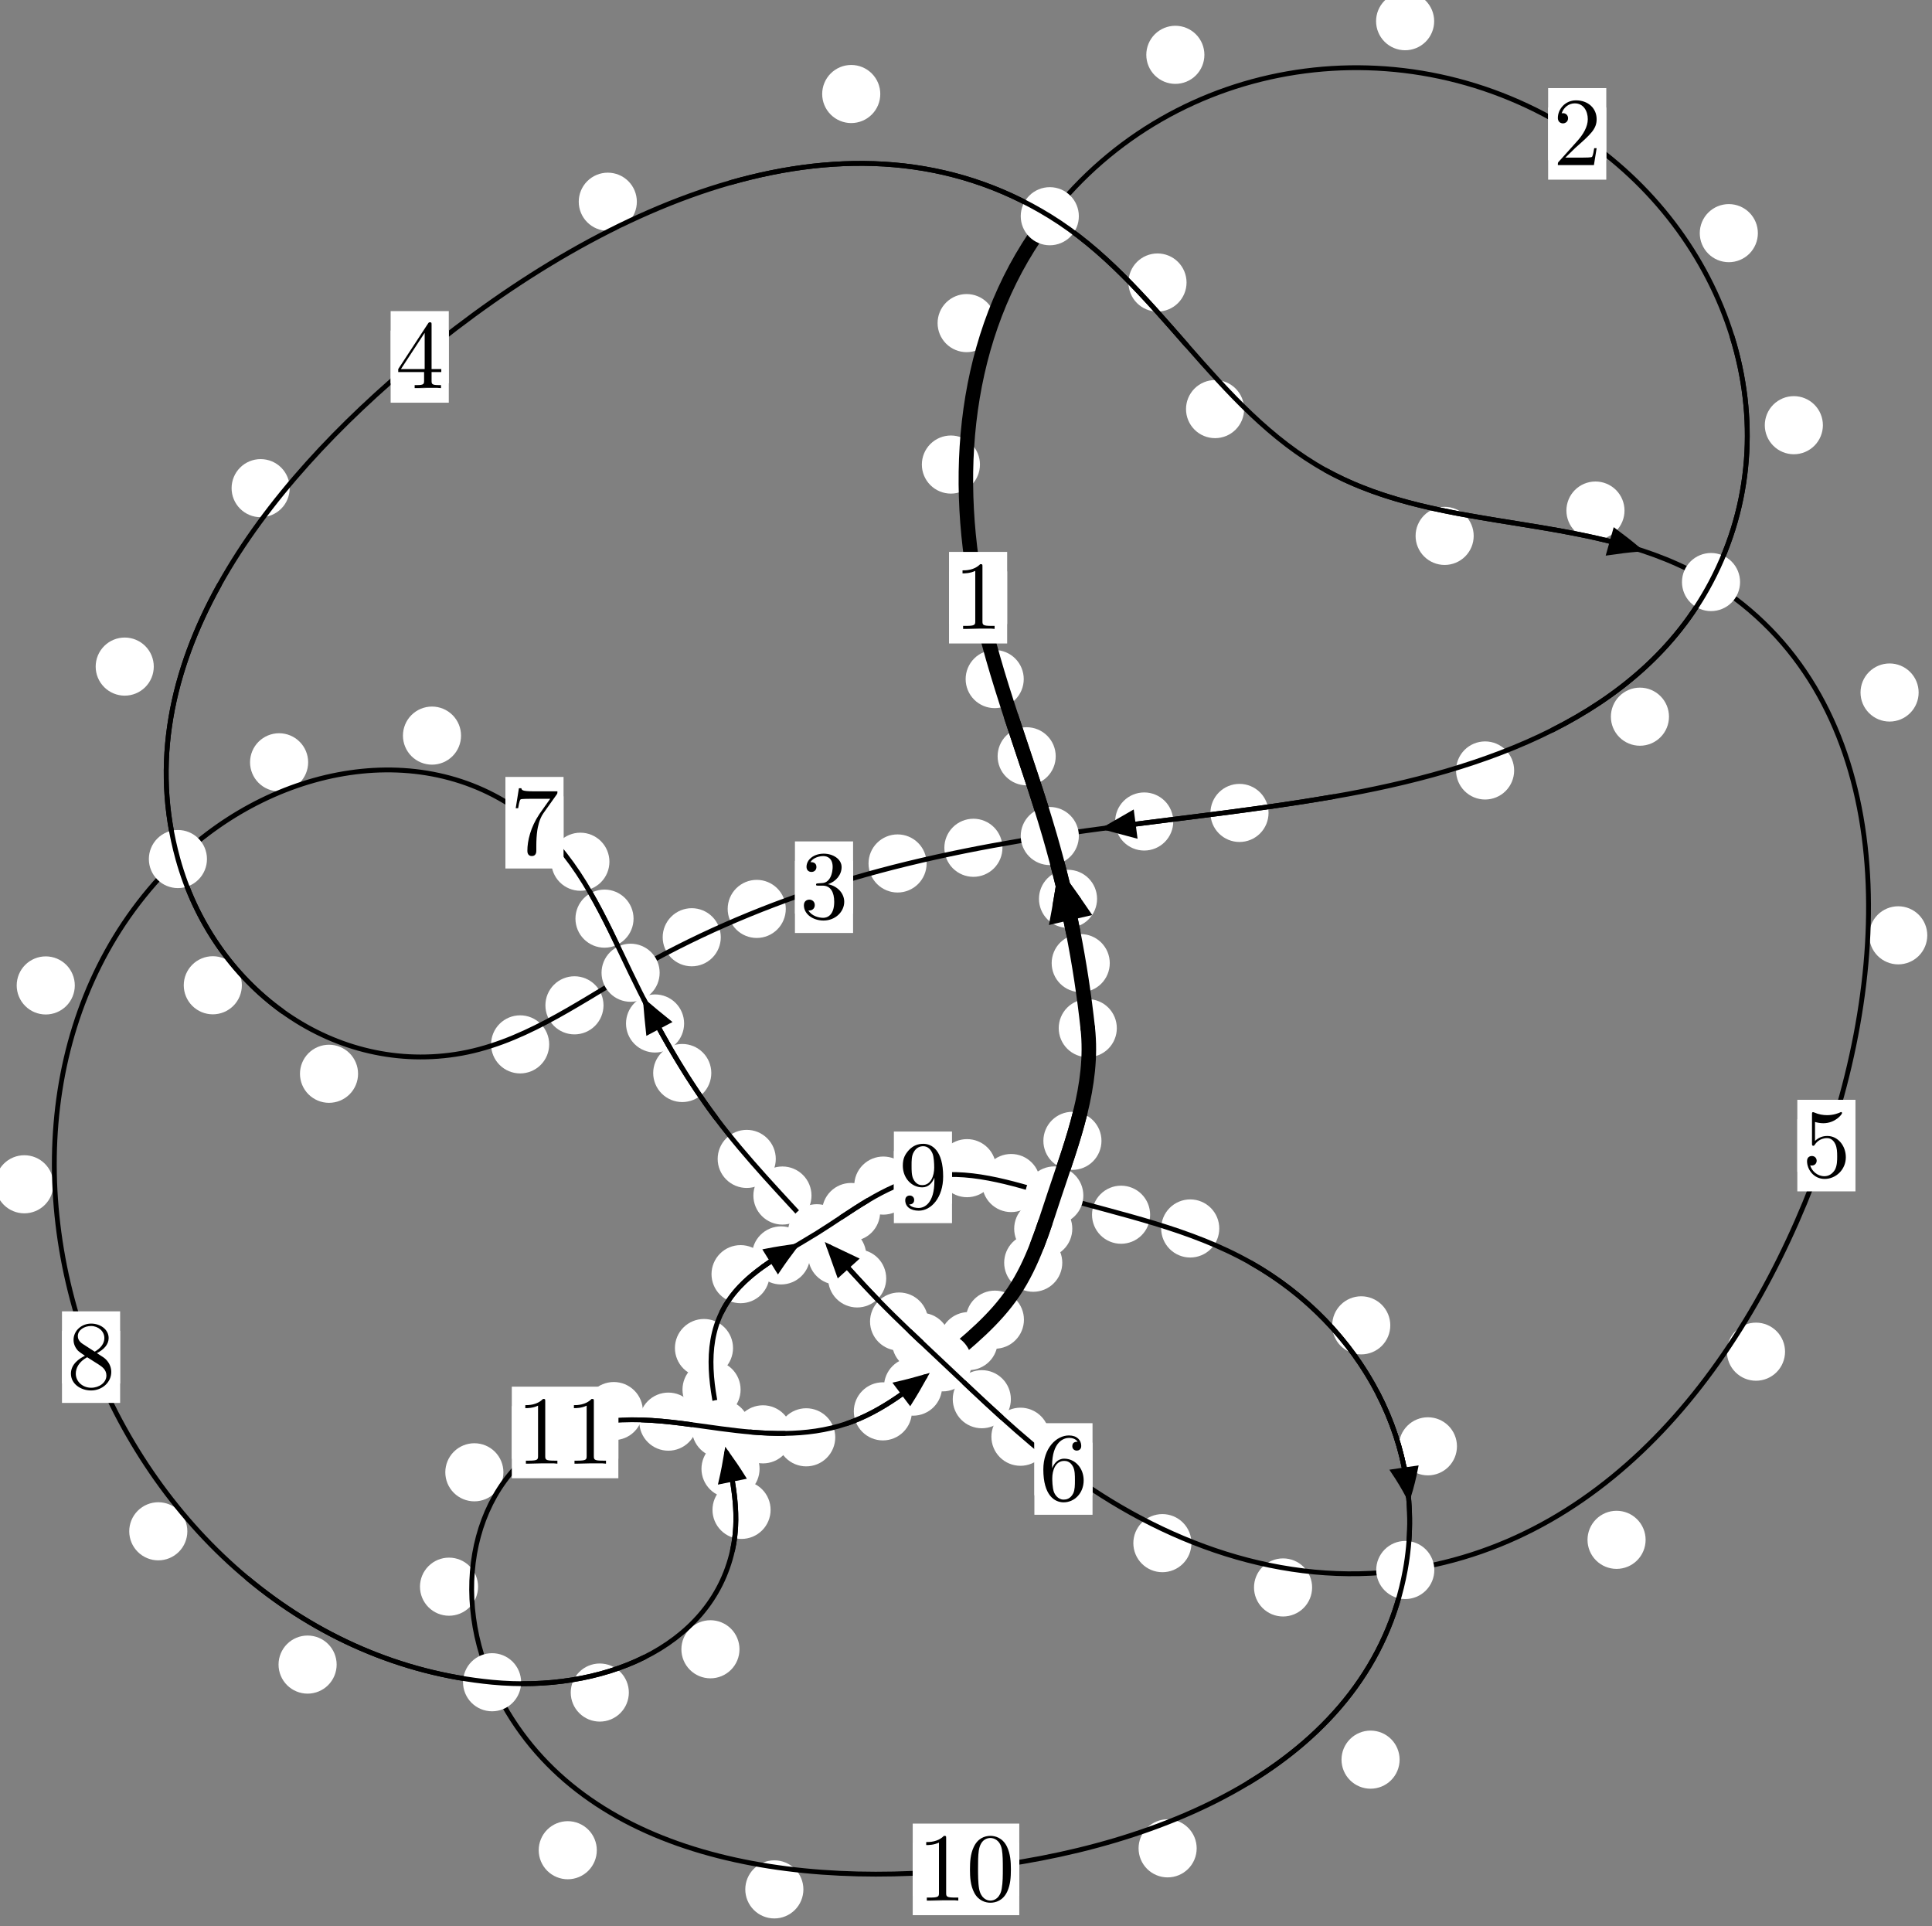 <?xml version="1.0"?>
<!-- Created by MetaPost 1.999 on 2021.07.05:2355 -->
<svg version="1.1" xmlns="http://www.w3.org/2000/svg" xmlns:xlink="http://www.w3.org/1999/xlink" width="198.759" height="198.153" viewBox="0 0 198.759 198.153">
<rect x="0" y="0" width="198.759" height="198.153" fill="#808080" stroke="none"/>
<!-- Original BoundingBox: -108.485580 -111.345551 90.273361 86.807922 -->
  <defs>
    <g transform="scale(0.01,0.01)" id="GLYPHcmr10_48">
      <path style="fill-rule: evenodd;" d="M460 -320C460 -400,455 -480,420 -554C374 -650,292 -666,250 -666C190 -666,117 -640,76 -547C44 -478,39 -400,39 -320C39 -245,43 -155,84 -79C127 2,200 22,249 22C303 22,379 1,423 -94C455 -163,460 -241,460 -320M249 -0C210 -0,151 -25,133 -121C122 -181,122 -273,122 -332C122 -396,122 -462,130 -516C149 -635,224 -644,249 -644C282 -644,348 -626,367 -527C377 -471,377 -395,377 -332C377 -257,377 -189,366 -125C351 -30,294 -0,249 -0"></path>
    </g>
    <g transform="scale(0.01,0.01)" id="GLYPHcmr10_49">
      <path style="fill-rule: evenodd;" d="M294 -640C294 -664,294 -666,271 -666C209 -602,121 -602,89 -602L89 -571C109 -571,168 -571,220 -597L220 -79C220 -43,217 -31,127 -31L95 -31L95 -0L257 -0L130 -3L217 -3L257 -3L297 -3L384 -3L419 -0L419 -31L387 -31C297 -31,294 -42,294 -79"></path>
    </g>
    <g transform="scale(0.01,0.01)" id="GLYPHcmr10_50">
      <path style="fill-rule: evenodd;" d="M127 -77L233 -180C389 -318,449 -372,449 -472C449 -586,359 -666,237 -666C124 -666,50 -574,50 -485C50 -429,100 -429,103 -429C120 -429,155 -441,155 -482C155 -508,137 -534,102 -534C94 -534,92 -534,89 -533C112 -598,166 -635,224 -635C315 -635,358 -554,358 -472C358 -392,308 -313,253 -251L61 -37C50 -26,50 -24,50 -0L421 -0L449 -174L424 -174C419 -144,412 -100,402 -85C395 -77,329 -77,307 -77"></path>
    </g>
    <g transform="scale(0.01,0.01)" id="GLYPHcmr10_51">
      <path style="fill-rule: evenodd;" d="M290 -352C372 -379,430 -449,430 -528C430 -610,342 -666,246 -666C145 -666,69 -606,69 -530C69 -497,91 -478,120 -478C151 -478,171 -500,171 -529C171 -579,124 -579,109 -579C140 -628,206 -641,242 -641C283 -641,338 -619,338 -529C338 -517,336 -459,310 -415C280 -367,246 -364,221 -363C213 -362,189 -360,182 -360C174 -359,167 -358,167 -348C167 -337,174 -337,191 -337L235 -337C317 -337,354 -269,354 -171C354 -35,285 -6,241 -6C198 -6,123 -23,88 -82C123 -77,154 -99,154 -137C154 -173,127 -193,98 -193C74 -193,42 -179,42 -135C42 -44,135 22,244 22C366 22,457 -69,457 -171C457 -253,394 -331,290 -352"></path>
    </g>
    <g transform="scale(0.01,0.01)" id="GLYPHcmr10_52">
      <path style="fill-rule: evenodd;" d="M294 -165L294 -78C294 -42,292 -31,218 -31L197 -31L197 -0L332 -0L238 -3L290 -3L332 -3L374 -3L427 -3L468 -0L468 -31L447 -31C373 -31,371 -42,371 -78L371 -165L471 -165L471 -196L371 -196L371 -651C371 -671,371 -677,355 -677C346 -677,343 -677,335 -665L28 -196L28 -165M300 -196L56 -196L300 -569"></path>
    </g>
    <g transform="scale(0.01,0.01)" id="GLYPHcmr10_53">
      <path style="fill-rule: evenodd;" d="M449 -201C449 -320,367 -420,259 -420C211 -420,168 -404,132 -369L132 -564C152 -558,185 -551,217 -551C340 -551,410 -642,410 -655C410 -661,407 -666,400 -666C399 -666,397 -666,392 -663C372 -654,323 -634,256 -634C216 -634,170 -641,123 -662C115 -665,113 -665,111 -665C101 -665,101 -657,101 -641L101 -345C101 -327,101 -319,115 -319C122 -319,124 -322,128 -328C139 -344,176 -398,257 -398C309 -398,334 -352,342 -334C358 -297,360 -258,360 -208C360 -173,360 -113,336 -71C312 -32,275 -6,229 -6C156 -6,99 -59,82 -118C85 -117,88 -116,99 -116C132 -116,149 -141,149 -165C149 -189,132 -214,99 -214C85 -214,50 -207,50 -161C50 -75,119 22,231 22C347 22,449 -74,449 -201"></path>
    </g>
    <g transform="scale(0.01,0.01)" id="GLYPHcmr10_54">
      <path style="fill-rule: evenodd;" d="M132 -328L132 -352C132 -605,256 -641,307 -641C331 -641,373 -635,395 -601C380 -601,340 -601,340 -556C340 -525,364 -510,386 -510C402 -510,432 -519,432 -558C432 -618,388 -666,305 -666C177 -666,42 -537,42 -316C42 -49,158 22,251 22C362 22,457 -72,457 -204C457 -331,368 -427,257 -427C189 -427,152 -376,132 -328M251 -6C188 -6,158 -66,152 -81C134 -128,134 -208,134 -226C134 -304,166 -404,256 -404C272 -404,318 -404,349 -342C367 -305,367 -254,367 -205C367 -157,367 -107,350 -71C320 -11,274 -6,251 -6"></path>
    </g>
    <g transform="scale(0.01,0.01)" id="GLYPHcmr10_55">
      <path style="fill-rule: evenodd;" d="M476 -609C485 -621,485 -623,485 -644L242 -644C120 -644,118 -657,114 -676L89 -676L56 -470L81 -470C84 -486,93 -549,106 -561C113 -567,191 -567,204 -567L411 -567C400 -551,321 -442,299 -409C209 -274,176 -135,176 -33C176 -23,176 22,222 22C268 22,268 -23,268 -33L268 -84C268 -139,271 -194,279 -248C283 -271,297 -357,341 -419"></path>
    </g>
    <g transform="scale(0.01,0.01)" id="GLYPHcmr10_56">
      <path style="fill-rule: evenodd;" d="M163 -457C117 -487,113 -521,113 -538C113 -599,178 -641,249 -641C322 -641,386 -589,386 -517C386 -460,347 -412,287 -377M309 -362C381 -399,430 -451,430 -517C430 -609,341 -666,250 -666C150 -666,69 -592,69 -499C69 -481,71 -436,113 -389C124 -377,161 -352,186 -335C128 -306,42 -250,42 -151C42 -45,144 22,249 22C362 22,457 -61,457 -168C457 -204,446 -249,408 -291C389 -312,373 -322,309 -362M209 -320L332 -242C360 -223,407 -193,407 -132C407 -58,332 -6,250 -6C164 -6,92 -68,92 -151C92 -209,124 -273,209 -320"></path>
    </g>
    <g transform="scale(0.01,0.01)" id="GLYPHcmr10_57">
      <path style="fill-rule: evenodd;" d="M367 -318L367 -286C367 -52,263 -6,205 -6C188 -6,134 -8,107 -42C151 -42,159 -71,159 -88C159 -119,135 -134,113 -134C97 -134,67 -125,67 -86C67 -19,121 22,206 22C335 22,457 -114,457 -329C457 -598,342 -666,253 -666C198 -666,149 -648,106 -603C65 -558,42 -516,42 -441C42 -316,130 -218,242 -218C303 -218,344 -260,367 -318M243 -241C227 -241,181 -241,150 -304C132 -341,132 -391,132 -440C132 -494,132 -541,153 -578C180 -628,218 -641,253 -641C299 -641,332 -607,349 -562C361 -530,365 -467,365 -421C365 -338,331 -241,243 -241"></path>
    </g>
  </defs>
  <path d="M114.17 99.075C114.17 98.283,113.855 97.523,113.295 96.962C112.735 96.402,111.974 96.087,111.182 96.087C110.389 96.087,109.629 96.402,109.068 96.962C108.508 97.523,108.193 98.283,108.193 99.075C108.193 99.868,108.508 100.628,109.068 101.189C109.629 101.749,110.389 102.064,111.182 102.064C111.974 102.064,112.735 101.749,113.295 101.189C113.855 100.628,114.17 99.868,114.17 99.075Z" style="fill: rgb(100%,100%,100%);stroke: none;"></path>
  <path d="M114.895 105.765C114.895 104.972,114.58 104.212,114.02 103.651C113.459 103.091,112.699 102.776,111.906 102.776C111.114 102.776,110.354 103.091,109.793 103.651C109.233 104.212,108.918 104.972,108.918 105.765C108.918 106.557,109.233 107.318,109.793 107.878C110.354 108.439,111.114 108.753,111.906 108.753C112.699 108.753,113.459 108.439,114.02 107.878C114.58 107.318,114.895 106.557,114.895 105.765Z" style="fill: rgb(100%,100%,100%);stroke: none;"></path>
  <path d="M108.609 77.797C108.609 77.004,108.294 76.244,107.734 75.684C107.173 75.123,106.413 74.808,105.62 74.808C104.828 74.808,104.068 75.123,103.507 75.684C102.947 76.244,102.632 77.004,102.632 77.797C102.632 78.59,102.947 79.35,103.507 79.91C104.068 80.471,104.828 80.786,105.62 80.786C106.413 80.786,107.173 80.471,107.734 79.91C108.294 79.35,108.609 78.59,108.609 77.797Z" style="fill: rgb(100%,100%,100%);stroke: none;"></path>
  <path d="M112.863 92.462C112.863 91.669,112.548 90.909,111.988 90.349C111.427 89.788,110.667 89.473,109.875 89.473C109.082 89.473,108.322 89.788,107.761 90.349C107.201 90.909,106.886 91.669,106.886 92.462C106.886 93.255,107.201 94.015,107.761 94.575C108.322 95.136,109.082 95.451,109.875 95.451C110.667 95.451,111.427 95.136,111.988 94.575C112.548 94.015,112.863 93.255,112.863 92.462Z" style="fill: rgb(100%,100%,100%);stroke: none;"></path>
  <path d="M100.815 47.788C100.815 46.995,100.5 46.235,99.94 45.674C99.379 45.114,98.619 44.799,97.827 44.799C97.034 44.799,96.274 45.114,95.713 45.674C95.153 46.235,94.838 46.995,94.838 47.788C94.838 48.58,95.153 49.34,95.713 49.901C96.274 50.461,97.034 50.776,97.827 50.776C98.619 50.776,99.379 50.461,99.94 49.901C100.5 49.34,100.815 48.58,100.815 47.788Z" style="fill: rgb(100%,100%,100%);stroke: none;"></path>
  <path d="M105.32 69.855C105.32 69.063,105.005 68.303,104.445 67.742C103.885 67.182,103.124 66.867,102.332 66.867C101.539 66.867,100.779 67.182,100.218 67.742C99.658 68.303,99.343 69.063,99.343 69.855C99.343 70.648,99.658 71.408,100.218 71.969C100.779 72.529,101.539 72.844,102.332 72.844C103.124 72.844,103.885 72.529,104.445 71.969C105.005 71.408,105.32 70.648,105.32 69.855Z" style="fill: rgb(100%,100%,100%);stroke: none;"></path>
  <path d="M123.905 5.64C123.905 4.847,123.59 4.087,123.03 3.526C122.469 2.966,121.709 2.651,120.916 2.651C120.124 2.651,119.364 2.966,118.803 3.526C118.243 4.087,117.928 4.847,117.928 5.64C117.928 6.432,118.243 7.193,118.803 7.753C119.364 8.313,120.124 8.628,120.916 8.628C121.709 8.628,122.469 8.313,123.03 7.753C123.59 7.193,123.905 6.432,123.905 5.64Z" style="fill: rgb(100%,100%,100%);stroke: none;"></path>
  <path d="M102.434 33.237C102.434 32.445,102.119 31.684,101.559 31.124C100.998 30.563,100.238 30.249,99.446 30.249C98.653 30.249,97.893 30.563,97.332 31.124C96.772 31.684,96.457 32.445,96.457 33.237C96.457 34.03,96.772 34.79,97.332 35.351C97.893 35.911,98.653 36.226,99.446 36.226C100.238 36.226,100.998 35.911,101.559 35.351C102.119 34.79,102.434 34.03,102.434 33.237Z" style="fill: rgb(100%,100%,100%);stroke: none;"></path>
  <path d="M180.845 23.984C180.845 23.191,180.53 22.431,179.97 21.87C179.409 21.31,178.649 20.995,177.856 20.995C177.064 20.995,176.303 21.31,175.743 21.87C175.182 22.431,174.867 23.191,174.867 23.984C174.867 24.776,175.182 25.536,175.743 26.097C176.303 26.657,177.064 26.972,177.856 26.972C178.649 26.972,179.409 26.657,179.97 26.097C180.53 25.536,180.845 24.776,180.845 23.984Z" style="fill: rgb(100%,100%,100%);stroke: none;"></path>
  <path d="M147.544 2.181C147.544 1.388,147.229 0.628,146.669 0.068C146.108 -0.493,145.348 -0.808,144.555 -0.808C143.763 -0.808,143.002 -0.493,142.442 0.068C141.881 0.628,141.567 1.388,141.567 2.181C141.567 2.974,141.881 3.734,142.442 4.294C143.002 4.855,143.763 5.17,144.555 5.17C145.348 5.17,146.108 4.855,146.669 4.294C147.229 3.734,147.544 2.974,147.544 2.181Z" style="fill: rgb(100%,100%,100%);stroke: none;"></path>
  <path d="M171.701 73.724C171.701 72.931,171.386 72.171,170.825 71.61C170.265 71.05,169.505 70.735,168.712 70.735C167.919 70.735,167.159 71.05,166.599 71.61C166.038 72.171,165.723 72.931,165.723 73.724C165.723 74.516,166.038 75.276,166.599 75.837C167.159 76.397,167.919 76.712,168.712 76.712C169.505 76.712,170.265 76.397,170.825 75.837C171.386 75.276,171.701 74.516,171.701 73.724Z" style="fill: rgb(100%,100%,100%);stroke: none;"></path>
  <path d="M187.534 43.739C187.534 42.946,187.219 42.186,186.659 41.626C186.098 41.065,185.338 40.75,184.546 40.75C183.753 40.75,182.993 41.065,182.432 41.626C181.872 42.186,181.557 42.946,181.557 43.739C181.557 44.532,181.872 45.292,182.432 45.852C182.993 46.413,183.753 46.728,184.546 46.728C185.338 46.728,186.098 46.413,186.659 45.852C187.219 45.292,187.534 44.532,187.534 43.739Z" style="fill: rgb(100%,100%,100%);stroke: none;"></path>
  <path d="M130.504 83.624C130.504 82.832,130.189 82.072,129.629 81.511C129.068 80.951,128.308 80.636,127.515 80.636C126.723 80.636,125.962 80.951,125.402 81.511C124.841 82.072,124.527 82.832,124.527 83.624C124.527 84.417,124.841 85.177,125.402 85.738C125.962 86.298,126.723 86.613,127.515 86.613C128.308 86.613,129.068 86.298,129.629 85.738C130.189 85.177,130.504 84.417,130.504 83.624Z" style="fill: rgb(100%,100%,100%);stroke: none;"></path>
  <path d="M155.771 79.256C155.771 78.463,155.456 77.703,154.896 77.143C154.335 76.582,153.575 76.267,152.782 76.267C151.99 76.267,151.23 76.582,150.669 77.143C150.109 77.703,149.794 78.463,149.794 79.256C149.794 80.049,150.109 80.809,150.669 81.369C151.23 81.93,151.99 82.245,152.782 82.245C153.575 82.245,154.335 81.93,154.896 81.369C155.456 80.809,155.771 80.049,155.771 79.256Z" style="fill: rgb(100%,100%,100%);stroke: none;"></path>
  <path d="M103.13 87.21C103.13 86.417,102.815 85.657,102.255 85.096C101.694 84.536,100.934 84.221,100.142 84.221C99.349 84.221,98.589 84.536,98.028 85.096C97.468 85.657,97.153 86.417,97.153 87.21C97.153 88.002,97.468 88.762,98.028 89.323C98.589 89.883,99.349 90.198,100.142 90.198C100.934 90.198,101.694 89.883,102.255 89.323C102.815 88.762,103.13 88.002,103.13 87.21Z" style="fill: rgb(100%,100%,100%);stroke: none;"></path>
  <path d="M120.702 84.505C120.702 83.712,120.387 82.952,119.827 82.392C119.266 81.831,118.506 81.516,117.713 81.516C116.921 81.516,116.161 81.831,115.6 82.392C115.04 82.952,114.725 83.712,114.725 84.505C114.725 85.298,115.04 86.058,115.6 86.618C116.161 87.179,116.921 87.494,117.713 87.494C118.506 87.494,119.266 87.179,119.827 86.618C120.387 86.058,120.702 85.298,120.702 84.505Z" style="fill: rgb(100%,100%,100%);stroke: none;"></path>
  <path d="M80.84 93.498C80.84 92.705,80.525 91.945,79.964 91.384C79.404 90.824,78.644 90.509,77.851 90.509C77.058 90.509,76.298 90.824,75.738 91.384C75.177 91.945,74.862 92.705,74.862 93.498C74.862 94.29,75.177 95.05,75.738 95.611C76.298 96.171,77.058 96.486,77.851 96.486C78.644 96.486,79.404 96.171,79.964 95.611C80.525 95.05,80.84 94.29,80.84 93.498Z" style="fill: rgb(100%,100%,100%);stroke: none;"></path>
  <path d="M95.329 88.822C95.329 88.029,95.014 87.269,94.454 86.709C93.893 86.148,93.133 85.833,92.341 85.833C91.548 85.833,90.788 86.148,90.227 86.709C89.667 87.269,89.352 88.029,89.352 88.822C89.352 89.615,89.667 90.375,90.227 90.935C90.788 91.496,91.548 91.811,92.341 91.811C93.133 91.811,93.893 91.496,94.454 90.935C95.014 90.375,95.329 89.615,95.329 88.822Z" style="fill: rgb(100%,100%,100%);stroke: none;"></path>
  <path d="M62.087 103.416C62.087 102.623,61.772 101.863,61.212 101.303C60.652 100.742,59.891 100.427,59.099 100.427C58.306 100.427,57.546 100.742,56.985 101.303C56.425 101.863,56.11 102.623,56.11 103.416C56.11 104.209,56.425 104.969,56.985 105.529C57.546 106.09,58.306 106.405,59.099 106.405C59.891 106.405,60.652 106.09,61.212 105.529C61.772 104.969,62.087 104.209,62.087 103.416Z" style="fill: rgb(100%,100%,100%);stroke: none;"></path>
  <path d="M74.153 96.413C74.153 95.62,73.838 94.86,73.278 94.3C72.717 93.739,71.957 93.424,71.165 93.424C70.372 93.424,69.612 93.739,69.051 94.3C68.491 94.86,68.176 95.62,68.176 96.413C68.176 97.206,68.491 97.966,69.051 98.526C69.612 99.087,70.372 99.402,71.165 99.402C71.957 99.402,72.717 99.087,73.278 98.526C73.838 97.966,74.153 97.206,74.153 96.413Z" style="fill: rgb(100%,100%,100%);stroke: none;"></path>
  <path d="M36.837 110.456C36.837 109.664,36.522 108.904,35.962 108.343C35.401 107.783,34.641 107.468,33.848 107.468C33.056 107.468,32.296 107.783,31.735 108.343C31.175 108.904,30.86 109.664,30.86 110.456C30.86 111.249,31.175 112.009,31.735 112.57C32.296 113.13,33.056 113.445,33.848 113.445C34.641 113.445,35.401 113.13,35.962 112.57C36.522 112.009,36.837 111.249,36.837 110.456Z" style="fill: rgb(100%,100%,100%);stroke: none;"></path>
  <path d="M56.499 107.433C56.499 106.64,56.184 105.88,55.624 105.319C55.063 104.759,54.303 104.444,53.51 104.444C52.718 104.444,51.957 104.759,51.397 105.319C50.836 105.88,50.522 106.64,50.522 107.433C50.522 108.225,50.836 108.986,51.397 109.546C51.957 110.106,52.718 110.421,53.51 110.421C54.303 110.421,55.063 110.106,55.624 109.546C56.184 108.986,56.499 108.225,56.499 107.433Z" style="fill: rgb(100%,100%,100%);stroke: none;"></path>
  <path d="M15.82 68.571C15.82 67.778,15.505 67.018,14.945 66.458C14.384 65.897,13.624 65.582,12.831 65.582C12.039 65.582,11.279 65.897,10.718 66.458C10.158 67.018,9.843 67.778,9.843 68.571C9.843 69.364,10.158 70.124,10.718 70.684C11.279 71.245,12.039 71.56,12.831 71.56C13.624 71.56,14.384 71.245,14.945 70.684C15.505 70.124,15.82 69.364,15.82 68.571Z" style="fill: rgb(100%,100%,100%);stroke: none;"></path>
  <path d="M24.882 101.353C24.882 100.561,24.567 99.8,24.006 99.24C23.446 98.679,22.686 98.364,21.893 98.364C21.1 98.364,20.34 98.679,19.78 99.24C19.219 99.8,18.904 100.561,18.904 101.353C18.904 102.146,19.219 102.906,19.78 103.467C20.34 104.027,21.1 104.342,21.893 104.342C22.686 104.342,23.446 104.027,24.006 103.467C24.567 102.906,24.882 102.146,24.882 101.353Z" style="fill: rgb(100%,100%,100%);stroke: none;"></path>
  <path d="M65.517 20.751C65.517 19.958,65.202 19.198,64.642 18.638C64.081 18.077,63.321 17.762,62.528 17.762C61.736 17.762,60.975 18.077,60.415 18.638C59.854 19.198,59.54 19.958,59.54 20.751C59.54 21.544,59.854 22.304,60.415 22.864C60.975 23.425,61.736 23.74,62.528 23.74C63.321 23.74,64.081 23.425,64.642 22.864C65.202 22.304,65.517 21.544,65.517 20.751Z" style="fill: rgb(100%,100%,100%);stroke: none;"></path>
  <path d="M29.803 50.216C29.803 49.423,29.488 48.663,28.928 48.102C28.367 47.542,27.607 47.227,26.814 47.227C26.022 47.227,25.262 47.542,24.701 48.102C24.141 48.663,23.826 49.423,23.826 50.216C23.826 51.008,24.141 51.769,24.701 52.329C25.262 52.89,26.022 53.204,26.814 53.204C27.607 53.204,28.367 52.89,28.928 52.329C29.488 51.769,29.803 51.008,29.803 50.216Z" style="fill: rgb(100%,100%,100%);stroke: none;"></path>
  <path d="M122.069 29.061C122.069 28.268,121.754 27.508,121.194 26.947C120.634 26.387,119.873 26.072,119.081 26.072C118.288 26.072,117.528 26.387,116.967 26.947C116.407 27.508,116.092 28.268,116.092 29.061C116.092 29.853,116.407 30.614,116.967 31.174C117.528 31.735,118.288 32.05,119.081 32.05C119.873 32.05,120.634 31.735,121.194 31.174C121.754 30.614,122.069 29.853,122.069 29.061Z" style="fill: rgb(100%,100%,100%);stroke: none;"></path>
  <path d="M90.561 9.671C90.561 8.878,90.247 8.118,89.686 7.558C89.126 6.997,88.365 6.682,87.573 6.682C86.78 6.682,86.02 6.997,85.459 7.558C84.899 8.118,84.584 8.878,84.584 9.671C84.584 10.464,84.899 11.224,85.459 11.784C86.02 12.345,86.78 12.66,87.573 12.66C88.365 12.66,89.126 12.345,89.686 11.784C90.247 11.224,90.561 10.464,90.561 9.671Z" style="fill: rgb(100%,100%,100%);stroke: none;"></path>
  <path d="M151.609 55.127C151.609 54.334,151.294 53.574,150.734 53.013C150.173 52.453,149.413 52.138,148.62 52.138C147.828 52.138,147.068 52.453,146.507 53.013C145.947 53.574,145.632 54.334,145.632 55.127C145.632 55.919,145.947 56.679,146.507 57.24C147.068 57.8,147.828 58.115,148.62 58.115C149.413 58.115,150.173 57.8,150.734 57.24C151.294 56.679,151.609 55.919,151.609 55.127Z" style="fill: rgb(100%,100%,100%);stroke: none;"></path>
  <path d="M127.992 42.084C127.992 41.291,127.677 40.531,127.116 39.97C126.556 39.41,125.796 39.095,125.003 39.095C124.21 39.095,123.45 39.41,122.89 39.97C122.329 40.531,122.014 41.291,122.014 42.084C122.014 42.876,122.329 43.637,122.89 44.197C123.45 44.757,124.21 45.072,125.003 45.072C125.796 45.072,126.556 44.757,127.116 44.197C127.677 43.637,127.992 42.876,127.992 42.084Z" style="fill: rgb(100%,100%,100%);stroke: none;"></path>
  <path d="M197.384 71.237C197.384 70.444,197.069 69.684,196.508 69.124C195.948 68.563,195.188 68.248,194.395 68.248C193.602 68.248,192.842 68.563,192.282 69.124C191.721 69.684,191.406 70.444,191.406 71.237C191.406 72.03,191.721 72.79,192.282 73.35C192.842 73.911,193.602 74.226,194.395 74.226C195.188 74.226,195.948 73.911,196.508 73.35C197.069 72.79,197.384 72.03,197.384 71.237Z" style="fill: rgb(100%,100%,100%);stroke: none;"></path>
  <path d="M167.125 52.52C167.125 51.727,166.81 50.967,166.25 50.406C165.689 49.846,164.929 49.531,164.137 49.531C163.344 49.531,162.584 49.846,162.023 50.406C161.463 50.967,161.148 51.727,161.148 52.52C161.148 53.312,161.463 54.072,162.023 54.633C162.584 55.193,163.344 55.508,164.137 55.508C164.929 55.508,165.689 55.193,166.25 54.633C166.81 54.072,167.125 53.312,167.125 52.52Z" style="fill: rgb(100%,100%,100%);stroke: none;"></path>
  <path d="M183.641 139.044C183.641 138.252,183.326 137.492,182.765 136.931C182.205 136.371,181.445 136.056,180.652 136.056C179.859 136.056,179.099 136.371,178.539 136.931C177.978 137.492,177.663 138.252,177.663 139.044C177.663 139.837,177.978 140.597,178.539 141.158C179.099 141.718,179.859 142.033,180.652 142.033C181.445 142.033,182.205 141.718,182.765 141.158C183.326 140.597,183.641 139.837,183.641 139.044Z" style="fill: rgb(100%,100%,100%);stroke: none;"></path>
  <path d="M198.273 96.214C198.273 95.422,197.958 94.661,197.398 94.101C196.837 93.54,196.077 93.226,195.285 93.226C194.492 93.226,193.732 93.54,193.171 94.101C192.611 94.661,192.296 95.422,192.296 96.214C192.296 97.007,192.611 97.767,193.171 98.328C193.732 98.888,194.492 99.203,195.285 99.203C196.077 99.203,196.837 98.888,197.398 98.328C197.958 97.767,198.273 97.007,198.273 96.214Z" style="fill: rgb(100%,100%,100%);stroke: none;"></path>
  <path d="M134.987 163.296C134.987 162.504,134.672 161.744,134.112 161.183C133.551 160.623,132.791 160.308,131.998 160.308C131.206 160.308,130.445 160.623,129.885 161.183C129.324 161.744,129.009 162.504,129.009 163.296C129.009 164.089,129.324 164.849,129.885 165.41C130.445 165.97,131.206 166.285,131.998 166.285C132.791 166.285,133.551 165.97,134.112 165.41C134.672 164.849,134.987 164.089,134.987 163.296Z" style="fill: rgb(100%,100%,100%);stroke: none;"></path>
  <path d="M169.297 158.399C169.297 157.607,168.982 156.846,168.421 156.286C167.861 155.725,167.101 155.41,166.308 155.41C165.515 155.41,164.755 155.725,164.195 156.286C163.634 156.846,163.319 157.607,163.319 158.399C163.319 159.192,163.634 159.952,164.195 160.513C164.755 161.073,165.515 161.388,166.308 161.388C167.101 161.388,167.861 161.073,168.421 160.513C168.982 159.952,169.297 159.192,169.297 158.399Z" style="fill: rgb(100%,100%,100%);stroke: none;"></path>
  <path d="M107.97 147.794C107.97 147.001,107.655 146.241,107.094 145.68C106.534 145.12,105.774 144.805,104.981 144.805C104.188 144.805,103.428 145.12,102.868 145.68C102.307 146.241,101.992 147.001,101.992 147.794C101.992 148.587,102.307 149.347,102.868 149.907C103.428 150.468,104.188 150.783,104.981 150.783C105.774 150.783,106.534 150.468,107.094 149.907C107.655 149.347,107.97 148.587,107.97 147.794Z" style="fill: rgb(100%,100%,100%);stroke: none;"></path>
  <path d="M122.573 158.74C122.573 157.947,122.258 157.187,121.697 156.627C121.137 156.066,120.377 155.751,119.584 155.751C118.791 155.751,118.031 156.066,117.471 156.627C116.91 157.187,116.595 157.947,116.595 158.74C116.595 159.533,116.91 160.293,117.471 160.853C118.031 161.414,118.791 161.729,119.584 161.729C120.377 161.729,121.137 161.414,121.697 160.853C122.258 160.293,122.573 159.533,122.573 158.74Z" style="fill: rgb(100%,100%,100%);stroke: none;"></path>
  <path d="M97.738 138.033C97.738 137.24,97.423 136.48,96.863 135.92C96.302 135.359,95.542 135.044,94.749 135.044C93.957 135.044,93.196 135.359,92.636 135.92C92.076 136.48,91.761 137.24,91.761 138.033C91.761 138.826,92.076 139.586,92.636 140.146C93.196 140.707,93.957 141.022,94.749 141.022C95.542 141.022,96.302 140.707,96.863 140.146C97.423 139.586,97.738 138.826,97.738 138.033Z" style="fill: rgb(100%,100%,100%);stroke: none;"></path>
  <path d="M103.995 143.933C103.995 143.141,103.68 142.381,103.12 141.82C102.559 141.26,101.799 140.945,101.007 140.945C100.214 140.945,99.454 141.26,98.893 141.82C98.333 142.381,98.018 143.141,98.018 143.933C98.018 144.726,98.333 145.486,98.893 146.047C99.454 146.607,100.214 146.922,101.007 146.922C101.799 146.922,102.559 146.607,103.12 146.047C103.68 145.486,103.995 144.726,103.995 143.933Z" style="fill: rgb(100%,100%,100%);stroke: none;"></path>
  <path d="M91.171 131.508C91.171 130.715,90.856 129.955,90.296 129.394C89.735 128.834,88.975 128.519,88.182 128.519C87.39 128.519,86.63 128.834,86.069 129.394C85.509 129.955,85.194 130.715,85.194 131.508C85.194 132.3,85.509 133.061,86.069 133.621C86.63 134.181,87.39 134.496,88.182 134.496C88.975 134.496,89.735 134.181,90.296 133.621C90.856 133.061,91.171 132.3,91.171 131.508Z" style="fill: rgb(100%,100%,100%);stroke: none;"></path>
  <path d="M95.485 135.943C95.485 135.15,95.17 134.39,94.609 133.83C94.049 133.269,93.289 132.954,92.496 132.954C91.703 132.954,90.943 133.269,90.383 133.83C89.822 134.39,89.507 135.15,89.507 135.943C89.507 136.736,89.822 137.496,90.383 138.056C90.943 138.617,91.703 138.932,92.496 138.932C93.289 138.932,94.049 138.617,94.609 138.056C95.17 137.496,95.485 136.736,95.485 135.943Z" style="fill: rgb(100%,100%,100%);stroke: none;"></path>
  <path d="M83.484 122.982C83.484 122.189,83.169 121.429,82.608 120.869C82.048 120.308,81.288 119.993,80.495 119.993C79.702 119.993,78.942 120.308,78.382 120.869C77.821 121.429,77.506 122.189,77.506 122.982C77.506 123.775,77.821 124.535,78.382 125.095C78.942 125.656,79.702 125.971,80.495 125.971C81.288 125.971,82.048 125.656,82.608 125.095C83.169 124.535,83.484 123.775,83.484 122.982Z" style="fill: rgb(100%,100%,100%);stroke: none;"></path>
  <path d="M89.119 129.163C89.119 128.371,88.804 127.611,88.243 127.05C87.683 126.49,86.923 126.175,86.13 126.175C85.337 126.175,84.577 126.49,84.017 127.05C83.456 127.611,83.141 128.371,83.141 129.163C83.141 129.956,83.456 130.716,84.017 131.277C84.577 131.837,85.337 132.152,86.13 132.152C86.923 132.152,87.683 131.837,88.243 131.277C88.804 130.716,89.119 129.956,89.119 129.163Z" style="fill: rgb(100%,100%,100%);stroke: none;"></path>
  <path d="M73.177 110.378C73.177 109.586,72.862 108.826,72.301 108.265C71.741 107.705,70.981 107.39,70.188 107.39C69.395 107.39,68.635 107.705,68.075 108.265C67.514 108.826,67.199 109.586,67.199 110.378C67.199 111.171,67.514 111.931,68.075 112.492C68.635 113.052,69.395 113.367,70.188 113.367C70.981 113.367,71.741 113.052,72.301 112.492C72.862 111.931,73.177 111.171,73.177 110.378Z" style="fill: rgb(100%,100%,100%);stroke: none;"></path>
  <path d="M79.81 119.214C79.81 118.421,79.495 117.661,78.934 117.101C78.374 116.54,77.614 116.225,76.821 116.225C76.028 116.225,75.268 116.54,74.708 117.101C74.147 117.661,73.832 118.421,73.832 119.214C73.832 120.007,74.147 120.767,74.708 121.327C75.268 121.888,76.028 122.203,76.821 122.203C77.614 122.203,78.374 121.888,78.934 121.327C79.495 120.767,79.81 120.007,79.81 119.214Z" style="fill: rgb(100%,100%,100%);stroke: none;"></path>
  <path d="M65.178 94.498C65.178 93.705,64.863 92.945,64.303 92.385C63.742 91.824,62.982 91.509,62.19 91.509C61.397 91.509,60.637 91.824,60.076 92.385C59.516 92.945,59.201 93.705,59.201 94.498C59.201 95.291,59.516 96.051,60.076 96.611C60.637 97.172,61.397 97.487,62.19 97.487C62.982 97.487,63.742 97.172,64.303 96.611C64.863 96.051,65.178 95.291,65.178 94.498Z" style="fill: rgb(100%,100%,100%);stroke: none;"></path>
  <path d="M70.38 105.284C70.38 104.491,70.065 103.731,69.504 103.17C68.944 102.61,68.184 102.295,67.391 102.295C66.598 102.295,65.838 102.61,65.278 103.17C64.717 103.731,64.402 104.491,64.402 105.284C64.402 106.076,64.717 106.836,65.278 107.397C65.838 107.957,66.598 108.272,67.391 108.272C68.184 108.272,68.944 107.957,69.504 107.397C70.065 106.836,70.38 106.076,70.38 105.284Z" style="fill: rgb(100%,100%,100%);stroke: none;"></path>
  <path d="M47.431 75.671C47.431 74.878,47.116 74.118,46.556 73.557C45.995 72.997,45.235 72.682,44.443 72.682C43.65 72.682,42.89 72.997,42.329 73.557C41.769 74.118,41.454 74.878,41.454 75.671C41.454 76.463,41.769 77.223,42.329 77.784C42.89 78.344,43.65 78.659,44.443 78.659C45.235 78.659,45.995 78.344,46.556 77.784C47.116 77.223,47.431 76.463,47.431 75.671Z" style="fill: rgb(100%,100%,100%);stroke: none;"></path>
  <path d="M62.696 88.645C62.696 87.852,62.381 87.092,61.821 86.531C61.26 85.971,60.5 85.656,59.707 85.656C58.915 85.656,58.155 85.971,57.594 86.531C57.034 87.092,56.719 87.852,56.719 88.645C56.719 89.437,57.034 90.197,57.594 90.758C58.155 91.318,58.915 91.633,59.707 91.633C60.5 91.633,61.26 91.318,61.821 90.758C62.381 90.197,62.696 89.437,62.696 88.645Z" style="fill: rgb(100%,100%,100%);stroke: none;"></path>
  <path d="M7.695 101.369C7.695 100.576,7.38 99.816,6.82 99.255C6.26 98.695,5.499 98.38,4.707 98.38C3.914 98.38,3.154 98.695,2.593 99.255C2.033 99.816,1.718 100.576,1.718 101.369C1.718 102.161,2.033 102.922,2.593 103.482C3.154 104.043,3.914 104.358,4.707 104.358C5.499 104.358,6.26 104.043,6.82 103.482C7.38 102.922,7.695 102.161,7.695 101.369Z" style="fill: rgb(100%,100%,100%);stroke: none;"></path>
  <path d="M31.702 78.415C31.702 77.623,31.387 76.862,30.826 76.302C30.266 75.741,29.506 75.427,28.713 75.427C27.92 75.427,27.16 75.741,26.6 76.302C26.039 76.862,25.724 77.623,25.724 78.415C25.724 79.208,26.039 79.968,26.6 80.529C27.16 81.089,27.92 81.404,28.713 81.404C29.506 81.404,30.266 81.089,30.826 80.529C31.387 79.968,31.702 79.208,31.702 78.415Z" style="fill: rgb(100%,100%,100%);stroke: none;"></path>
  <path d="M19.273 157.521C19.273 156.728,18.958 155.968,18.398 155.408C17.837 154.847,17.077 154.532,16.285 154.532C15.492 154.532,14.732 154.847,14.171 155.408C13.611 155.968,13.296 156.728,13.296 157.521C13.296 158.314,13.611 159.074,14.171 159.634C14.732 160.195,15.492 160.51,16.285 160.51C17.077 160.51,17.837 160.195,18.398 159.634C18.958 159.074,19.273 158.314,19.273 157.521Z" style="fill: rgb(100%,100%,100%);stroke: none;"></path>
  <path d="M5.492 121.824C5.492 121.032,5.177 120.272,4.616 119.711C4.056 119.151,3.296 118.836,2.503 118.836C1.71 118.836,0.95 119.151,0.39 119.711C-0.171 120.272,-0.486 121.032,-0.486 121.824C-0.486 122.617,-0.171 123.377,0.39 123.938C0.95 124.498,1.71 124.813,2.503 124.813C3.296 124.813,4.056 124.498,4.616 123.938C5.177 123.377,5.492 122.617,5.492 121.824Z" style="fill: rgb(100%,100%,100%);stroke: none;"></path>
  <path d="M64.694 174.108C64.694 173.316,64.379 172.556,63.818 171.995C63.258 171.435,62.498 171.12,61.705 171.12C60.912 171.12,60.152 171.435,59.592 171.995C59.031 172.556,58.716 173.316,58.716 174.108C58.716 174.901,59.031 175.661,59.592 176.222C60.152 176.782,60.912 177.097,61.705 177.097C62.498 177.097,63.258 176.782,63.818 176.222C64.379 175.661,64.694 174.901,64.694 174.108Z" style="fill: rgb(100%,100%,100%);stroke: none;"></path>
  <path d="M34.633 171.233C34.633 170.44,34.318 169.68,33.758 169.119C33.197 168.559,32.437 168.244,31.644 168.244C30.852 168.244,30.092 168.559,29.531 169.119C28.971 169.68,28.656 170.44,28.656 171.233C28.656 172.025,28.971 172.785,29.531 173.346C30.092 173.906,30.852 174.221,31.644 174.221C32.437 174.221,33.197 173.906,33.758 173.346C34.318 172.785,34.633 172.025,34.633 171.233Z" style="fill: rgb(100%,100%,100%);stroke: none;"></path>
  <path d="M79.277 155.316C79.277 154.523,78.962 153.763,78.401 153.203C77.841 152.642,77.081 152.327,76.288 152.327C75.495 152.327,74.735 152.642,74.175 153.203C73.614 153.763,73.299 154.523,73.299 155.316C73.299 156.109,73.614 156.869,74.175 157.429C74.735 157.99,75.495 158.305,76.288 158.305C77.081 158.305,77.841 157.99,78.401 157.429C78.962 156.869,79.277 156.109,79.277 155.316Z" style="fill: rgb(100%,100%,100%);stroke: none;"></path>
  <path d="M76.076 169.657C76.076 168.864,75.762 168.104,75.201 167.543C74.641 166.983,73.88 166.668,73.088 166.668C72.295 166.668,71.535 166.983,70.974 167.543C70.414 168.104,70.099 168.864,70.099 169.657C70.099 170.449,70.414 171.21,70.974 171.77C71.535 172.331,72.295 172.646,73.088 172.646C73.88 172.646,74.641 172.331,75.201 171.77C75.762 171.21,76.076 170.449,76.076 169.657Z" style="fill: rgb(100%,100%,100%);stroke: none;"></path>
  <path d="M76.191 142.944C76.191 142.152,75.876 141.392,75.315 140.831C74.755 140.271,73.995 139.956,73.202 139.956C72.409 139.956,71.649 140.271,71.089 140.831C70.528 141.392,70.213 142.152,70.213 142.944C70.213 143.737,70.528 144.497,71.089 145.058C71.649 145.618,72.409 145.933,73.202 145.933C73.995 145.933,74.755 145.618,75.315 145.058C75.876 144.497,76.191 143.737,76.191 142.944Z" style="fill: rgb(100%,100%,100%);stroke: none;"></path>
  <path d="M78.143 151.093C78.143 150.3,77.828 149.54,77.268 148.98C76.707 148.419,75.947 148.104,75.154 148.104C74.362 148.104,73.602 148.419,73.041 148.98C72.481 149.54,72.166 150.3,72.166 151.093C72.166 151.886,72.481 152.646,73.041 153.206C73.602 153.767,74.362 154.082,75.154 154.082C75.947 154.082,76.707 153.767,77.268 153.206C77.828 152.646,78.143 151.886,78.143 151.093Z" style="fill: rgb(100%,100%,100%);stroke: none;"></path>
  <path d="M79.177 131.071C79.177 130.278,78.862 129.518,78.301 128.957C77.741 128.397,76.981 128.082,76.188 128.082C75.395 128.082,74.635 128.397,74.075 128.957C73.514 129.518,73.199 130.278,73.199 131.071C73.199 131.863,73.514 132.624,74.075 133.184C74.635 133.745,75.395 134.059,76.188 134.059C76.981 134.059,77.741 133.745,78.301 133.184C78.862 132.624,79.177 131.863,79.177 131.071Z" style="fill: rgb(100%,100%,100%);stroke: none;"></path>
  <path d="M75.412 138.669C75.412 137.876,75.097 137.116,74.537 136.555C73.976 135.995,73.216 135.68,72.423 135.68C71.631 135.68,70.87 135.995,70.31 136.555C69.749 137.116,69.435 137.876,69.435 138.669C69.435 139.461,69.749 140.222,70.31 140.782C70.87 141.342,71.631 141.657,72.423 141.657C73.216 141.657,73.976 141.342,74.537 140.782C75.097 140.222,75.412 139.461,75.412 138.669Z" style="fill: rgb(100%,100%,100%);stroke: none;"></path>
  <path d="M90.547 124.676C90.547 123.883,90.232 123.123,89.672 122.563C89.111 122.002,88.351 121.687,87.558 121.687C86.766 121.687,86.005 122.002,85.445 122.563C84.885 123.123,84.57 123.883,84.57 124.676C84.57 125.469,84.885 126.229,85.445 126.79C86.005 127.35,86.766 127.665,87.558 127.665C88.351 127.665,89.111 127.35,89.672 126.79C90.232 126.229,90.547 125.469,90.547 124.676Z" style="fill: rgb(100%,100%,100%);stroke: none;"></path>
  <path d="M83.344 129.141C83.344 128.348,83.029 127.588,82.468 127.027C81.908 126.467,81.148 126.152,80.355 126.152C79.562 126.152,78.802 126.467,78.242 127.027C77.681 127.588,77.366 128.348,77.366 129.141C77.366 129.933,77.681 130.694,78.242 131.254C78.802 131.814,79.562 132.129,80.355 132.129C81.148 132.129,81.908 131.814,82.468 131.254C83.029 130.694,83.344 129.933,83.344 129.141Z" style="fill: rgb(100%,100%,100%);stroke: none;"></path>
  <path d="M102.474 120.166C102.474 119.374,102.159 118.614,101.599 118.053C101.038 117.493,100.278 117.178,99.485 117.178C98.693 117.178,97.932 117.493,97.372 118.053C96.811 118.614,96.497 119.374,96.497 120.166C96.497 120.959,96.811 121.719,97.372 122.28C97.932 122.84,98.693 123.155,99.485 123.155C100.278 123.155,101.038 122.84,101.599 122.28C102.159 121.719,102.474 120.959,102.474 120.166Z" style="fill: rgb(100%,100%,100%);stroke: none;"></path>
  <path d="M93.862 121.958C93.862 121.166,93.547 120.405,92.986 119.845C92.426 119.284,91.666 118.97,90.873 118.97C90.08 118.97,89.32 119.284,88.76 119.845C88.199 120.405,87.884 121.166,87.884 121.958C87.884 122.751,88.199 123.511,88.76 124.072C89.32 124.632,90.08 124.947,90.873 124.947C91.666 124.947,92.426 124.632,92.986 124.072C93.547 123.511,93.862 122.751,93.862 121.958Z" style="fill: rgb(100%,100%,100%);stroke: none;"></path>
  <path d="M118.321 124.955C118.321 124.163,118.006 123.402,117.446 122.842C116.885 122.281,116.125 121.967,115.332 121.967C114.54 121.967,113.78 122.281,113.219 122.842C112.659 123.402,112.344 124.163,112.344 124.955C112.344 125.748,112.659 126.508,113.219 127.069C113.78 127.629,114.54 127.944,115.332 127.944C116.125 127.944,116.885 127.629,117.446 127.069C118.006 126.508,118.321 125.748,118.321 124.955Z" style="fill: rgb(100%,100%,100%);stroke: none;"></path>
  <path d="M107.013 121.696C107.013 120.903,106.698 120.143,106.137 119.583C105.577 119.022,104.816 118.707,104.024 118.707C103.231 118.707,102.471 119.022,101.91 119.583C101.35 120.143,101.035 120.903,101.035 121.696C101.035 122.489,101.35 123.249,101.91 123.809C102.471 124.37,103.231 124.685,104.024 124.685C104.816 124.685,105.577 124.37,106.137 123.809C106.698 123.249,107.013 122.489,107.013 121.696Z" style="fill: rgb(100%,100%,100%);stroke: none;"></path>
  <path d="M143.03 136.334C143.03 135.542,142.715 134.782,142.155 134.221C141.594 133.661,140.834 133.346,140.042 133.346C139.249 133.346,138.489 133.661,137.928 134.221C137.368 134.782,137.053 135.542,137.053 136.334C137.053 137.127,137.368 137.887,137.928 138.448C138.489 139.008,139.249 139.323,140.042 139.323C140.834 139.323,141.594 139.008,142.155 138.448C142.715 137.887,143.03 137.127,143.03 136.334Z" style="fill: rgb(100%,100%,100%);stroke: none;"></path>
  <path d="M125.436 126.369C125.436 125.576,125.121 124.816,124.561 124.256C124 123.695,123.24 123.38,122.448 123.38C121.655 123.38,120.895 123.695,120.334 124.256C119.774 124.816,119.459 125.576,119.459 126.369C119.459 127.162,119.774 127.922,120.334 128.482C120.895 129.043,121.655 129.358,122.448 129.358C123.24 129.358,124 129.043,124.561 128.482C125.121 127.922,125.436 127.162,125.436 126.369Z" style="fill: rgb(100%,100%,100%);stroke: none;"></path>
  <path d="M143.988 181.011C143.988 180.218,143.673 179.458,143.113 178.898C142.552 178.337,141.792 178.022,140.999 178.022C140.207 178.022,139.447 178.337,138.886 178.898C138.326 179.458,138.011 180.218,138.011 181.011C138.011 181.804,138.326 182.564,138.886 183.124C139.447 183.685,140.207 184,140.999 184C141.792 184,142.552 183.685,143.113 183.124C143.673 182.564,143.988 181.804,143.988 181.011Z" style="fill: rgb(100%,100%,100%);stroke: none;"></path>
  <path d="M149.888 148.779C149.888 147.987,149.573 147.226,149.013 146.666C148.452 146.106,147.692 145.791,146.899 145.791C146.107 145.791,145.346 146.106,144.786 146.666C144.225 147.226,143.91 147.987,143.91 148.779C143.91 149.572,144.225 150.332,144.786 150.893C145.346 151.453,146.107 151.768,146.899 151.768C147.692 151.768,148.452 151.453,149.013 150.893C149.573 150.332,149.888 149.572,149.888 148.779Z" style="fill: rgb(100%,100%,100%);stroke: none;"></path>
  <path d="M82.651 194.357C82.651 193.564,82.336 192.804,81.776 192.244C81.215 191.683,80.455 191.368,79.662 191.368C78.87 191.368,78.109 191.683,77.549 192.244C76.988 192.804,76.673 193.564,76.673 194.357C76.673 195.15,76.988 195.91,77.549 196.47C78.109 197.031,78.87 197.346,79.662 197.346C80.455 197.346,81.215 197.031,81.776 196.47C82.336 195.91,82.651 195.15,82.651 194.357Z" style="fill: rgb(100%,100%,100%);stroke: none;"></path>
  <path d="M123.111 190.134C123.111 189.342,122.796 188.581,122.235 188.021C121.675 187.461,120.915 187.146,120.122 187.146C119.329 187.146,118.569 187.461,118.009 188.021C117.448 188.581,117.133 189.342,117.133 190.134C117.133 190.927,117.448 191.687,118.009 192.248C118.569 192.808,119.329 193.123,120.122 193.123C120.915 193.123,121.675 192.808,122.235 192.248C122.796 191.687,123.111 190.927,123.111 190.134Z" style="fill: rgb(100%,100%,100%);stroke: none;"></path>
  <path d="M49.183 163.218C49.183 162.426,48.868 161.665,48.308 161.105C47.747 160.544,46.987 160.23,46.194 160.23C45.402 160.23,44.641 160.544,44.081 161.105C43.52 161.665,43.206 162.426,43.206 163.218C43.206 164.011,43.52 164.771,44.081 165.332C44.641 165.892,45.402 166.207,46.194 166.207C46.987 166.207,47.747 165.892,48.308 165.332C48.868 164.771,49.183 164.011,49.183 163.218Z" style="fill: rgb(100%,100%,100%);stroke: none;"></path>
  <path d="M61.398 190.328C61.398 189.535,61.083 188.775,60.523 188.214C59.962 187.654,59.202 187.339,58.41 187.339C57.617 187.339,56.857 187.654,56.296 188.214C55.736 188.775,55.421 189.535,55.421 190.328C55.421 191.12,55.736 191.88,56.296 192.441C56.857 193.001,57.617 193.316,58.41 193.316C59.202 193.316,59.962 193.001,60.523 192.441C61.083 191.88,61.398 191.12,61.398 190.328Z" style="fill: rgb(100%,100%,100%);stroke: none;"></path>
  <path d="M66.135 145.153C66.135 144.361,65.82 143.6,65.259 143.04C64.699 142.479,63.938 142.165,63.146 142.165C62.353 142.165,61.593 142.479,61.032 143.04C60.472 143.6,60.157 144.361,60.157 145.153C60.157 145.946,60.472 146.706,61.032 147.267C61.593 147.827,62.353 148.142,63.146 148.142C63.938 148.142,64.699 147.827,65.259 147.267C65.82 146.706,66.135 145.946,66.135 145.153Z" style="fill: rgb(100%,100%,100%);stroke: none;"></path>
  <path d="M51.789 151.451C51.789 150.659,51.475 149.899,50.914 149.338C50.354 148.778,49.593 148.463,48.801 148.463C48.008 148.463,47.248 148.778,46.687 149.338C46.127 149.899,45.812 150.659,45.812 151.451C45.812 152.244,46.127 153.004,46.687 153.565C47.248 154.125,48.008 154.44,48.801 154.44C49.593 154.44,50.354 154.125,50.914 153.565C51.475 153.004,51.789 152.244,51.789 151.451Z" style="fill: rgb(100%,100%,100%);stroke: none;"></path>
  <path d="M81.482 147.547C81.482 146.754,81.167 145.994,80.607 145.434C80.046 144.873,79.286 144.558,78.494 144.558C77.701 144.558,76.941 144.873,76.38 145.434C75.82 145.994,75.505 146.754,75.505 147.547C75.505 148.34,75.82 149.1,76.38 149.66C76.941 150.221,77.701 150.536,78.494 150.536C79.286 150.536,80.046 150.221,80.607 149.66C81.167 149.1,81.482 148.34,81.482 147.547Z" style="fill: rgb(100%,100%,100%);stroke: none;"></path>
  <path d="M71.747 146.241C71.747 145.448,71.432 144.688,70.871 144.128C70.311 143.567,69.551 143.252,68.758 143.252C67.965 143.252,67.205 143.567,66.645 144.128C66.084 144.688,65.769 145.448,65.769 146.241C65.769 147.034,66.084 147.794,66.645 148.354C67.205 148.915,67.965 149.23,68.758 149.23C69.551 149.23,70.311 148.915,70.871 148.354C71.432 147.794,71.747 147.034,71.747 146.241Z" style="fill: rgb(100%,100%,100%);stroke: none;"></path>
  <path d="M93.816 145.183C93.816 144.39,93.501 143.63,92.94 143.07C92.38 142.509,91.62 142.194,90.827 142.194C90.034 142.194,89.274 142.509,88.714 143.07C88.153 143.63,87.838 144.39,87.838 145.183C87.838 145.976,88.153 146.736,88.714 147.296C89.274 147.857,90.034 148.172,90.827 148.172C91.62 148.172,92.38 147.857,92.94 147.296C93.501 146.736,93.816 145.976,93.816 145.183Z" style="fill: rgb(100%,100%,100%);stroke: none;"></path>
  <path d="M85.929 147.853C85.929 147.06,85.614 146.3,85.054 145.74C84.493 145.179,83.733 144.864,82.94 144.864C82.148 144.864,81.387 145.179,80.827 145.74C80.267 146.3,79.952 147.06,79.952 147.853C79.952 148.646,80.267 149.406,80.827 149.966C81.387 150.527,82.148 150.842,82.94 150.842C83.733 150.842,84.493 150.527,85.054 149.966C85.614 149.406,85.929 148.646,85.929 147.853Z" style="fill: rgb(100%,100%,100%);stroke: none;"></path>
  <path d="M102.64 137.957C102.64 137.164,102.325 136.404,101.765 135.843C101.204 135.283,100.444 134.968,99.651 134.968C98.859 134.968,98.099 135.283,97.538 135.843C96.978 136.404,96.663 137.164,96.663 137.957C96.663 138.749,96.978 139.51,97.538 140.07C98.099 140.63,98.859 140.945,99.651 140.945C100.444 140.945,101.204 140.63,101.765 140.07C102.325 139.51,102.64 138.749,102.64 137.957Z" style="fill: rgb(100%,100%,100%);stroke: none;"></path>
  <path d="M96.921 142.64C96.921 141.848,96.606 141.088,96.045 140.527C95.485 139.967,94.725 139.652,93.932 139.652C93.139 139.652,92.379 139.967,91.819 140.527C91.258 141.088,90.943 141.848,90.943 142.64C90.943 143.433,91.258 144.193,91.819 144.754C92.379 145.314,93.139 145.629,93.932 145.629C94.725 145.629,95.485 145.314,96.045 144.754C96.606 144.193,96.921 143.433,96.921 142.64Z" style="fill: rgb(100%,100%,100%);stroke: none;"></path>
  <path d="M109.284 129.895C109.284 129.102,108.969 128.342,108.409 127.781C107.848 127.221,107.088 126.906,106.296 126.906C105.503 126.906,104.743 127.221,104.182 127.781C103.622 128.342,103.307 129.102,103.307 129.895C103.307 130.687,103.622 131.447,104.182 132.008C104.743 132.568,105.503 132.883,106.296 132.883C107.088 132.883,107.848 132.568,108.409 132.008C108.969 131.447,109.284 130.687,109.284 129.895Z" style="fill: rgb(100%,100%,100%);stroke: none;"></path>
  <path d="M105.34 135.751C105.34 134.958,105.025 134.198,104.465 133.637C103.904 133.077,103.144 132.762,102.351 132.762C101.559 132.762,100.799 133.077,100.238 133.637C99.678 134.198,99.363 134.958,99.363 135.751C99.363 136.543,99.678 137.304,100.238 137.864C100.799 138.425,101.559 138.74,102.351 138.74C103.144 138.74,103.904 138.425,104.465 137.864C105.025 137.304,105.34 136.543,105.34 135.751Z" style="fill: rgb(100%,100%,100%);stroke: none;"></path>
  <path d="M113.317 117.355C113.317 116.563,113.002 115.802,112.442 115.242C111.881 114.681,111.121 114.367,110.328 114.367C109.536 114.367,108.775 114.681,108.215 115.242C107.655 115.802,107.34 116.563,107.34 117.355C107.34 118.148,107.655 118.908,108.215 119.469C108.775 120.029,109.536 120.344,110.328 120.344C111.121 120.344,111.881 120.029,112.442 119.469C113.002 118.908,113.317 118.148,113.317 117.355Z" style="fill: rgb(100%,100%,100%);stroke: none;"></path>
  <path d="M110.315 126.394C110.315 125.602,110 124.842,109.439 124.281C108.879 123.721,108.119 123.406,107.326 123.406C106.533 123.406,105.773 123.721,105.213 124.281C104.652 124.842,104.337 125.602,104.337 126.394C104.337 127.187,104.652 127.947,105.213 128.508C105.773 129.068,106.533 129.383,107.326 129.383C108.119 129.383,108.879 129.068,109.439 128.508C110 127.947,110.315 127.187,110.315 126.394Z" style="fill: rgb(100%,100%,100%);stroke: none;"></path>
  <path d="M111.906 105.765C111.182 99.075,109.875 92.462,108 86C105.62 77.797,102.332 69.855,100.622 61.483C97.827 47.788,99.446 33.237,108 22.242C120.916 5.64,144.555 2.181,162.259 13.772C177.856 23.984,184.546 43.739,176.025 59.874C168.712 73.724,152.782 79.256,137.2 81.95C127.515 83.624,117.713 84.505,108 86C100.142 87.21,92.341 88.822,84.773 91.264C77.851 93.498,71.165 96.413,64.874 100.064C59.099 103.416,53.51 107.433,46.889 108.451C33.848 110.456,21.893 101.353,18.304 88.368C12.831 68.571,26.814 50.216,43.18 36.714C62.528 20.751,87.573 9.671,108 22.242C119.081 29.061,125.003 42.084,136.415 48.386C148.62 55.127,164.137 52.52,176.025 59.874C194.395 71.237,195.285 96.214,187.895 117.844C180.652 139.044,166.308 158.399,144.57 161.502C131.998 163.296,119.584 158.74,109.406 151.111C104.981 147.794,101.007 143.933,96.984 140.141C94.749 138.033,92.496 135.943,90.354 133.741C88.182 131.508,86.13 129.163,84.032 126.862C80.495 122.982,76.821 119.214,73.668 115.014C70.188 110.378,67.391 105.284,64.874 100.064C62.19 94.498,59.707 88.645,54.985 84.631C44.443 75.671,28.713 78.415,18.304 88.368C4.707 101.369,2.503 121.824,9.368 139.605C16.285 157.521,31.644 171.233,50.624 173.048C61.705 174.108,73.088 169.657,75.361 159.468C76.288 155.316,75.154 151.093,74.166 146.966C73.202 142.944,72.423 138.669,74.259 134.964C76.188 131.071,80.355 129.141,84.032 126.862C87.558 124.676,90.873 121.958,94.95 121.11C99.485 120.166,104.024 121.696,108.462 122.975C115.332 124.955,122.448 126.369,128.68 129.899C140.042 136.334,146.899 148.779,144.57 161.502C140.999 181.011,120.122 190.134,99.379 192.299C79.662 194.357,58.41 190.328,50.624 173.048C46.194 163.218,48.801 151.451,58.134 147.354C63.146 145.153,68.758 146.241,74.166 146.966C78.494 147.547,82.94 147.853,87.083 146.45C90.827 145.183,93.932 142.64,96.984 140.141C99.651 137.957,102.351 135.751,104.28 132.888C106.296 129.895,107.326 126.394,108.462 122.975C110.328 117.355,112.546 111.669,111.906 105.765" style="stroke:rgb(0%,0%,0%); stroke-width: 0.498;stroke-linecap: round;stroke-linejoin: round;stroke-miterlimit: 10;fill: none;"></path>
  <path d="M111.906 105.765C111.182 99.075,109.875 92.462,108 86C105.62 77.797,102.332 69.855,100.622 61.483C97.827 47.788,99.446 33.237,108 22.242" style="stroke:rgb(0%,0%,0%); stroke-width: 1.494;stroke-linecap: round;stroke-linejoin: round;stroke-miterlimit: 10;fill: none;"></path>
  <path d="M96.984 140.141C99.651 137.957,102.351 135.751,104.28 132.888C106.296 129.895,107.326 126.394,108.462 122.975C110.328 117.355,112.546 111.669,111.906 105.765" style="stroke:rgb(0%,0%,0%); stroke-width: 1.494;stroke-linecap: round;stroke-linejoin: round;stroke-miterlimit: 10;fill: none;"></path>
  <path d="M110.989 86C110.989 85.207,110.674 84.447,110.113 83.887C109.553 83.326,108.793 83.011,108 83.011C107.207 83.011,106.447 83.326,105.887 83.887C105.326 84.447,105.011 85.207,105.011 86C105.011 86.793,105.326 87.553,105.887 88.113C106.447 88.674,107.207 88.989,108 88.989C108.793 88.989,109.553 88.674,110.113 88.113C110.674 87.553,110.989 86.793,110.989 86Z" style="fill: rgb(100%,100%,100%);stroke: none;"></path>
  <path d="M110.384 95.797C109.733 92.5,108.937 89.231,108 86C106.81 81.898,105.393 77.862,104.06 73.805" style="stroke:rgb(0%,0%,0%); stroke-width: 1.494;stroke-linecap: round;stroke-linejoin: round;stroke-miterlimit: 10;fill: none;"></path>
  <path d="M179.014 59.874C179.014 59.081,178.699 58.321,178.139 57.761C177.578 57.2,176.818 56.885,176.025 56.885C175.233 56.885,174.473 57.2,173.912 57.761C173.352 58.321,173.037 59.081,173.037 59.874C173.037 60.667,173.352 61.427,173.912 61.987C174.473 62.548,175.233 62.863,176.025 62.863C176.818 62.863,177.578 62.548,178.139 61.987C178.699 61.427,179.014 60.667,179.014 59.874Z" style="fill: rgb(100%,100%,100%);stroke: none;"></path>
  <path d="M178.186 34.602C180.743 42.834,180.286 51.806,176.025 59.874C172.369 66.799,166.558 71.644,159.714 75.095" style="stroke:rgb(0%,0%,0%); stroke-width: 0.498;stroke-linecap: round;stroke-linejoin: round;stroke-miterlimit: 10;fill: none;"></path>
  <path d="M67.863 100.064C67.863 99.271,67.548 98.511,66.987 97.951C66.427 97.39,65.667 97.075,64.874 97.075C64.081 97.075,63.321 97.39,62.761 97.951C62.2 98.511,61.885 99.271,61.885 100.064C61.885 100.857,62.2 101.617,62.761 102.177C63.321 102.738,64.081 103.053,64.874 103.053C65.667 103.053,66.427 102.738,66.987 102.177C67.548 101.617,67.863 100.857,67.863 100.064Z" style="fill: rgb(100%,100%,100%);stroke: none;"></path>
  <path d="M68.91 107.758C67.461 105.252,66.132 102.674,64.874 100.064C63.532 97.281,62.24 94.426,60.694 91.765" style="stroke:rgb(0%,0%,0%); stroke-width: 0.498;stroke-linecap: round;stroke-linejoin: round;stroke-miterlimit: 10;fill: none;"></path>
  <path d="M110.989 22.242C110.989 21.449,110.674 20.689,110.113 20.129C109.553 19.568,108.793 19.253,108 19.253C107.207 19.253,106.447 19.568,105.887 20.129C105.326 20.689,105.011 21.449,105.011 22.242C105.011 23.035,105.326 23.795,105.887 24.355C106.447 24.916,107.207 25.231,108 25.231C108.793 25.231,109.553 24.916,110.113 24.355C110.674 23.795,110.989 23.035,110.989 22.242Z" style="fill: rgb(100%,100%,100%);stroke: none;"></path>
  <path d="M75.185 18.778C86.418 15.584,97.786 15.956,108 22.242C113.54 25.651,117.791 30.612,122.083 35.508" style="stroke:rgb(0%,0%,0%); stroke-width: 0.498;stroke-linecap: round;stroke-linejoin: round;stroke-miterlimit: 10;fill: none;"></path>
  <path d="M147.559 161.502C147.559 160.709,147.244 159.949,146.684 159.389C146.123 158.828,145.363 158.513,144.57 158.513C143.778 158.513,143.018 158.828,142.457 159.389C141.897 159.949,141.582 160.709,141.582 161.502C141.582 162.295,141.897 163.055,142.457 163.615C143.018 164.176,143.778 164.491,144.57 164.491C145.363 164.491,146.123 164.176,146.684 163.615C147.244 163.055,147.559 162.295,147.559 161.502Z" style="fill: rgb(100%,100%,100%);stroke: none;"></path>
  <path d="M141.759 143.343C144.603 148.849,145.735 155.141,144.57 161.502C142.785 171.256,136.673 178.415,128.414 183.405" style="stroke:rgb(0%,0%,0%); stroke-width: 0.498;stroke-linecap: round;stroke-linejoin: round;stroke-miterlimit: 10;fill: none;"></path>
  <path d="M87.021 126.862C87.021 126.069,86.706 125.309,86.145 124.749C85.585 124.188,84.825 123.873,84.032 123.873C83.239 123.873,82.479 124.188,81.919 124.749C81.358 125.309,81.043 126.069,81.043 126.862C81.043 127.655,81.358 128.415,81.919 128.975C82.479 129.536,83.239 129.851,84.032 129.851C84.825 129.851,85.585 129.536,86.145 128.975C86.706 128.415,87.021 127.655,87.021 126.862Z" style="fill: rgb(100%,100%,100%);stroke: none;"></path>
  <path d="M78.49 130.308C80.233 129.053,82.194 128.001,84.032 126.862C85.795 125.769,87.505 124.543,89.284 123.484" style="stroke:rgb(0%,0%,0%); stroke-width: 0.498;stroke-linecap: round;stroke-linejoin: round;stroke-miterlimit: 10;fill: none;"></path>
  <path d="M21.292 88.368C21.292 87.575,20.978 86.815,20.417 86.255C19.857 85.694,19.096 85.379,18.304 85.379C17.511 85.379,16.751 85.694,16.19 86.255C15.63 86.815,15.315 87.575,15.315 88.368C15.315 89.161,15.63 89.921,16.19 90.481C16.751 91.042,17.511 91.357,18.304 91.357C19.096 91.357,19.857 91.042,20.417 90.481C20.978 89.921,21.292 89.161,21.292 88.368Z" style="fill: rgb(100%,100%,100%);stroke: none;"></path>
  <path d="M29.052 104.031C23.985 100.383,20.098 94.861,18.304 88.368C15.568 78.47,17.695 68.931,22.553 60.18" style="stroke:rgb(0%,0%,0%); stroke-width: 0.498;stroke-linecap: round;stroke-linejoin: round;stroke-miterlimit: 10;fill: none;"></path>
  <path d="M77.154 146.966C77.154 146.174,76.839 145.414,76.279 144.853C75.719 144.293,74.958 143.978,74.166 143.978C73.373 143.978,72.613 144.293,72.052 144.853C71.492 145.414,71.177 146.174,71.177 146.966C71.177 147.759,71.492 148.519,72.052 149.08C72.613 149.64,73.373 149.955,74.166 149.955C74.958 149.955,75.719 149.64,76.279 149.08C76.839 148.519,77.154 147.759,77.154 146.966Z" style="fill: rgb(100%,100%,100%);stroke: none;"></path>
  <path d="M66.001 146.063C68.707 146.15,71.462 146.604,74.166 146.966C76.33 147.257,78.523 147.478,80.694 147.452" style="stroke:rgb(0%,0%,0%); stroke-width: 0.498;stroke-linecap: round;stroke-linejoin: round;stroke-miterlimit: 10;fill: none;"></path>
  <path d="M111.451 122.975C111.451 122.182,111.136 121.422,110.575 120.862C110.015 120.301,109.255 119.986,108.462 119.986C107.669 119.986,106.909 120.301,106.349 120.862C105.788 121.422,105.473 122.182,105.473 122.975C105.473 123.768,105.788 124.528,106.349 125.088C106.909 125.649,107.669 125.964,108.462 125.964C109.255 125.964,110.015 125.649,110.575 125.088C111.136 124.528,111.451 123.768,111.451 122.975Z" style="fill: rgb(100%,100%,100%);stroke: none;"></path>
  <path d="M106.701 128.091C107.352 126.415,107.894 124.685,108.462 122.975C109.395 120.165,110.416 117.339,111.124 114.477" style="stroke:rgb(0%,0%,0%); stroke-width: 1.494;stroke-linecap: round;stroke-linejoin: round;stroke-miterlimit: 10;fill: none;"></path>
  <path d="M53.612 173.048C53.612 172.256,53.297 171.495,52.737 170.935C52.176 170.374,51.416 170.059,50.624 170.059C49.831 170.059,49.071 170.374,48.51 170.935C47.95 171.495,47.635 172.256,47.635 173.048C47.635 173.841,47.95 174.601,48.51 175.162C49.071 175.722,49.831 176.037,50.624 176.037C51.416 176.037,52.176 175.722,52.737 175.162C53.297 174.601,53.612 173.841,53.612 173.048Z" style="fill: rgb(100%,100%,100%);stroke: none;"></path>
  <path d="M25.472 162.364C32.549 168.259,41.134 172.14,50.624 173.048C56.164 173.578,61.78 172.73,66.295 170.476" style="stroke:rgb(0%,0%,0%); stroke-width: 0.498;stroke-linecap: round;stroke-linejoin: round;stroke-miterlimit: 10;fill: none;"></path>
  <path d="M99.973 140.141C99.973 139.348,99.658 138.588,99.098 138.027C98.537 137.467,97.777 137.152,96.984 137.152C96.192 137.152,95.432 137.467,94.871 138.027C94.311 138.588,93.996 139.348,93.996 140.141C93.996 140.933,94.311 141.693,94.871 142.254C95.432 142.814,96.192 143.129,96.984 143.129C97.777 143.129,98.537 142.814,99.098 142.254C99.658 141.693,99.973 140.933,99.973 140.141Z" style="fill: rgb(100%,100%,100%);stroke: none;"></path>
  <path d="M103.044 145.804C100.995 143.95,98.996 142.037,96.984 140.141C95.867 139.087,94.745 138.037,93.634 136.976" style="stroke:rgb(0%,0%,0%); stroke-width: 0.498;stroke-linecap: round;stroke-linejoin: round;stroke-miterlimit: 10;fill: none;"></path>
  <path d="M111.906 105.765C111.327 100.413,110.374 95.11,109.057 89.895" style="stroke:rgb(0%,0%,0%); stroke-width: 0.498;stroke-linecap: round;stroke-linejoin: round;stroke-miterlimit: 10;fill: none;"></path>
  <path d="M111.956 93.968C111.019 92.59,110.052 91.232,109.057 89.895C108.815 91.544,108.538 93.188,108.226 94.825Z" style="stroke:rgb(0%,0%,0%); stroke-width: 0.498;fill: rgb(0%,0%,0%);"></path>
  <path d="M111.906 105.765C111.327 100.413,110.374 95.11,109.057 89.895" style="stroke:rgb(0%,0%,0%); stroke-width: 0.498;stroke-linecap: round;stroke-linejoin: round;stroke-miterlimit: 10;fill: none;"></path>
  <path d="M110.817 92.324C110.241 91.507,109.654 90.697,109.057 89.895C108.912 90.884,108.754 91.872,108.584 92.857Z" style="stroke:rgb(0%,0%,0%); stroke-width: 0.498;fill: rgb(0%,0%,0%);"></path>
  <path d="M137.2 81.95C129.452 83.29,121.629 84.121,113.837 85.165" style="stroke:rgb(0%,0%,0%); stroke-width: 0.498;stroke-linecap: round;stroke-linejoin: round;stroke-miterlimit: 10;fill: none;"></path>
  <path d="M116.436 83.667C115.568 84.164,114.702 84.663,113.837 85.165C114.803 85.422,115.769 85.682,116.734 85.944Z" style="stroke:rgb(0%,0%,0%); stroke-width: 0.498;fill: rgb(0%,0%,0%);"></path>
  <path d="M136.415 48.386C146.179 53.778,158.063 53.188,168.512 56.502" style="stroke:rgb(0%,0%,0%); stroke-width: 0.498;stroke-linecap: round;stroke-linejoin: round;stroke-miterlimit: 10;fill: none;"></path>
  <path d="M165.533 56.854C166.525 56.707,167.518 56.588,168.512 56.502C167.749 55.859,166.962 55.242,166.157 54.644Z" style="stroke:rgb(0%,0%,0%); stroke-width: 0.498;fill: rgb(0%,0%,0%);"></path>
  <path d="M90.354 133.741C88.617 131.954,86.956 130.097,85.287 128.247" style="stroke:rgb(0%,0%,0%); stroke-width: 0.498;stroke-linecap: round;stroke-linejoin: round;stroke-miterlimit: 10;fill: none;"></path>
  <path d="M87.997 129.534C87.092 129.107,86.19 128.676,85.287 128.247C85.621 129.189,85.954 130.132,86.293 131.073Z" style="stroke:rgb(0%,0%,0%); stroke-width: 0.498;fill: rgb(0%,0%,0%);"></path>
  <path d="M73.668 115.014C70.884 111.306,68.537 107.303,66.421 103.178" style="stroke:rgb(0%,0%,0%); stroke-width: 0.498;stroke-linecap: round;stroke-linejoin: round;stroke-miterlimit: 10;fill: none;"></path>
  <path d="M68.733 105.09C67.953 104.464,67.183 103.826,66.421 103.178C66.502 104.175,66.595 105.171,66.703 106.165Z" style="stroke:rgb(0%,0%,0%); stroke-width: 0.498;fill: rgb(0%,0%,0%);"></path>
  <path d="M75.361 159.468C76.103 156.146,75.526 152.779,74.759 149.453" style="stroke:rgb(0%,0%,0%); stroke-width: 0.498;stroke-linecap: round;stroke-linejoin: round;stroke-miterlimit: 10;fill: none;"></path>
  <path d="M76.436 151.94C75.909 151.095,75.341 150.269,74.759 149.453C74.593 150.441,74.411 151.427,74.186 152.397Z" style="stroke:rgb(0%,0%,0%); stroke-width: 0.498;fill: rgb(0%,0%,0%);"></path>
  <path d="M74.259 134.964C75.802 131.849,78.778 129.991,81.789 128.206" style="stroke:rgb(0%,0%,0%); stroke-width: 0.498;stroke-linecap: round;stroke-linejoin: round;stroke-miterlimit: 10;fill: none;"></path>
  <path d="M80.039 130.643C80.59 129.817,81.187 129.009,81.789 128.206C80.795 128.348,79.802 128.498,78.828 128.692Z" style="stroke:rgb(0%,0%,0%); stroke-width: 0.498;fill: rgb(0%,0%,0%);"></path>
  <path d="M128.68 129.899C137.769 135.047,143.976 144.042,144.903 153.948" style="stroke:rgb(0%,0%,0%); stroke-width: 0.498;stroke-linecap: round;stroke-linejoin: round;stroke-miterlimit: 10;fill: none;"></path>
  <path d="M143.361 151.374C143.919 152.201,144.434 153.06,144.903 153.948C145.199 152.988,145.442 152.017,145.633 151.038Z" style="stroke:rgb(0%,0%,0%); stroke-width: 0.498;fill: rgb(0%,0%,0%);"></path>
  <path d="M87.083 146.45C90.078 145.436,92.664 143.606,95.142 141.635" style="stroke:rgb(0%,0%,0%); stroke-width: 0.498;stroke-linecap: round;stroke-linejoin: round;stroke-miterlimit: 10;fill: none;"></path>
  <path d="M93.622 144.221C94.155 143.379,94.656 142.511,95.142 141.635C94.179 141.911,93.211 142.17,92.238 142.389Z" style="stroke:rgb(0%,0%,0%); stroke-width: 0.498;fill: rgb(0%,0%,0%);"></path>
  <path d="M97.632 64.193L103.613 64.193L103.613 56.773L97.632 56.773Z" style="fill: rgb(100%,100%,100%);stroke: none;"></path>
  <path d="M97.632 66.193L103.613 66.193L103.613 58.773L97.632 58.773Z" style="fill: rgb(100%,100%,100%);stroke: none;"></path>
  <g transform="translate(98.132 64.693)" style="fill: rgb(0%,0%,0%);">
    <use xlink:href="#GLYPHcmr10_49"></use>
  </g>
  <path d="M159.268 16.482L165.25 16.482L165.25 9.062L159.268 9.062Z" style="fill: rgb(100%,100%,100%);stroke: none;"></path>
  <path d="M159.268 18.482L165.25 18.482L165.25 11.062L159.268 11.062Z" style="fill: rgb(100%,100%,100%);stroke: none;"></path>
  <g transform="translate(159.768 16.982)" style="fill: rgb(0%,0%,0%);">
    <use xlink:href="#GLYPHcmr10_50"></use>
  </g>
  <path d="M81.782 93.974L87.763 93.974L87.763 86.554L81.782 86.554Z" style="fill: rgb(100%,100%,100%);stroke: none;"></path>
  <path d="M81.782 95.974L87.763 95.974L87.763 88.554L81.782 88.554Z" style="fill: rgb(100%,100%,100%);stroke: none;"></path>
  <g transform="translate(82.282 94.474)" style="fill: rgb(0%,0%,0%);">
    <use xlink:href="#GLYPHcmr10_51"></use>
  </g>
  <path d="M40.189 39.424L46.17 39.424L46.17 32.004L40.189 32.004Z" style="fill: rgb(100%,100%,100%);stroke: none;"></path>
  <path d="M40.189 41.424L46.17 41.424L46.17 34.004L40.189 34.004Z" style="fill: rgb(100%,100%,100%);stroke: none;"></path>
  <g transform="translate(40.689 39.924)" style="fill: rgb(0%,0%,0%);">
    <use xlink:href="#GLYPHcmr10_52"></use>
  </g>
  <path d="M184.904 120.554L190.886 120.554L190.886 113.134L184.904 113.134Z" style="fill: rgb(100%,100%,100%);stroke: none;"></path>
  <path d="M184.904 122.554L190.886 122.554L190.886 115.134L184.904 115.134Z" style="fill: rgb(100%,100%,100%);stroke: none;"></path>
  <g transform="translate(185.404 121.054)" style="fill: rgb(0%,0%,0%);">
    <use xlink:href="#GLYPHcmr10_53"></use>
  </g>
  <path d="M106.415 153.821L112.397 153.821L112.397 146.4L106.415 146.4Z" style="fill: rgb(100%,100%,100%);stroke: none;"></path>
  <path d="M106.415 155.821L112.397 155.821L112.397 148.4L106.415 148.4Z" style="fill: rgb(100%,100%,100%);stroke: none;"></path>
  <g transform="translate(106.915 154.321)" style="fill: rgb(0%,0%,0%);">
    <use xlink:href="#GLYPHcmr10_54"></use>
  </g>
  <path d="M51.995 87.341L57.976 87.341L57.976 79.921L51.995 79.921Z" style="fill: rgb(100%,100%,100%);stroke: none;"></path>
  <path d="M51.995 89.341L57.976 89.341L57.976 81.921L51.995 81.921Z" style="fill: rgb(100%,100%,100%);stroke: none;"></path>
  <g transform="translate(52.495 87.841)" style="fill: rgb(0%,0%,0%);">
    <use xlink:href="#GLYPHcmr10_55"></use>
  </g>
  <path d="M6.377 142.315L12.358 142.315L12.358 134.895L6.377 134.895Z" style="fill: rgb(100%,100%,100%);stroke: none;"></path>
  <path d="M6.377 144.315L12.358 144.315L12.358 136.895L6.377 136.895Z" style="fill: rgb(100%,100%,100%);stroke: none;"></path>
  <g transform="translate(6.877 142.815)" style="fill: rgb(0%,0%,0%);">
    <use xlink:href="#GLYPHcmr10_56"></use>
  </g>
  <path d="M91.959 123.82L97.94 123.82L97.94 116.4L91.959 116.4Z" style="fill: rgb(100%,100%,100%);stroke: none;"></path>
  <path d="M91.959 125.82L97.94 125.82L97.94 118.4L91.959 118.4Z" style="fill: rgb(100%,100%,100%);stroke: none;"></path>
  <g transform="translate(92.459 124.32)" style="fill: rgb(0%,0%,0%);">
    <use xlink:href="#GLYPHcmr10_57"></use>
  </g>
  <path d="M93.898 195.009L104.861 195.009L104.861 187.589L93.898 187.589Z" style="fill: rgb(100%,100%,100%);stroke: none;"></path>
  <path d="M93.898 197.009L104.861 197.009L104.861 189.589L93.898 189.589Z" style="fill: rgb(100%,100%,100%);stroke: none;"></path>
  <g transform="translate(94.398 195.509)" style="fill: rgb(0%,0%,0%);">
    <use xlink:href="#GLYPHcmr10_49"></use>
    <use xlink:href="#GLYPHcmr10_48" x="5"></use>
  </g>
  <path d="M52.653 150.064L63.615 150.064L63.615 142.643L52.653 142.643Z" style="fill: rgb(100%,100%,100%);stroke: none;"></path>
  <path d="M52.653 152.064L63.615 152.064L63.615 144.643L52.653 144.643Z" style="fill: rgb(100%,100%,100%);stroke: none;"></path>
  <g transform="translate(53.153 150.564)" style="fill: rgb(0%,0%,0%);">
    <use xlink:href="#GLYPHcmr10_49"></use>
    <use xlink:href="#GLYPHcmr10_49" x="5"></use>
  </g>
</svg>
